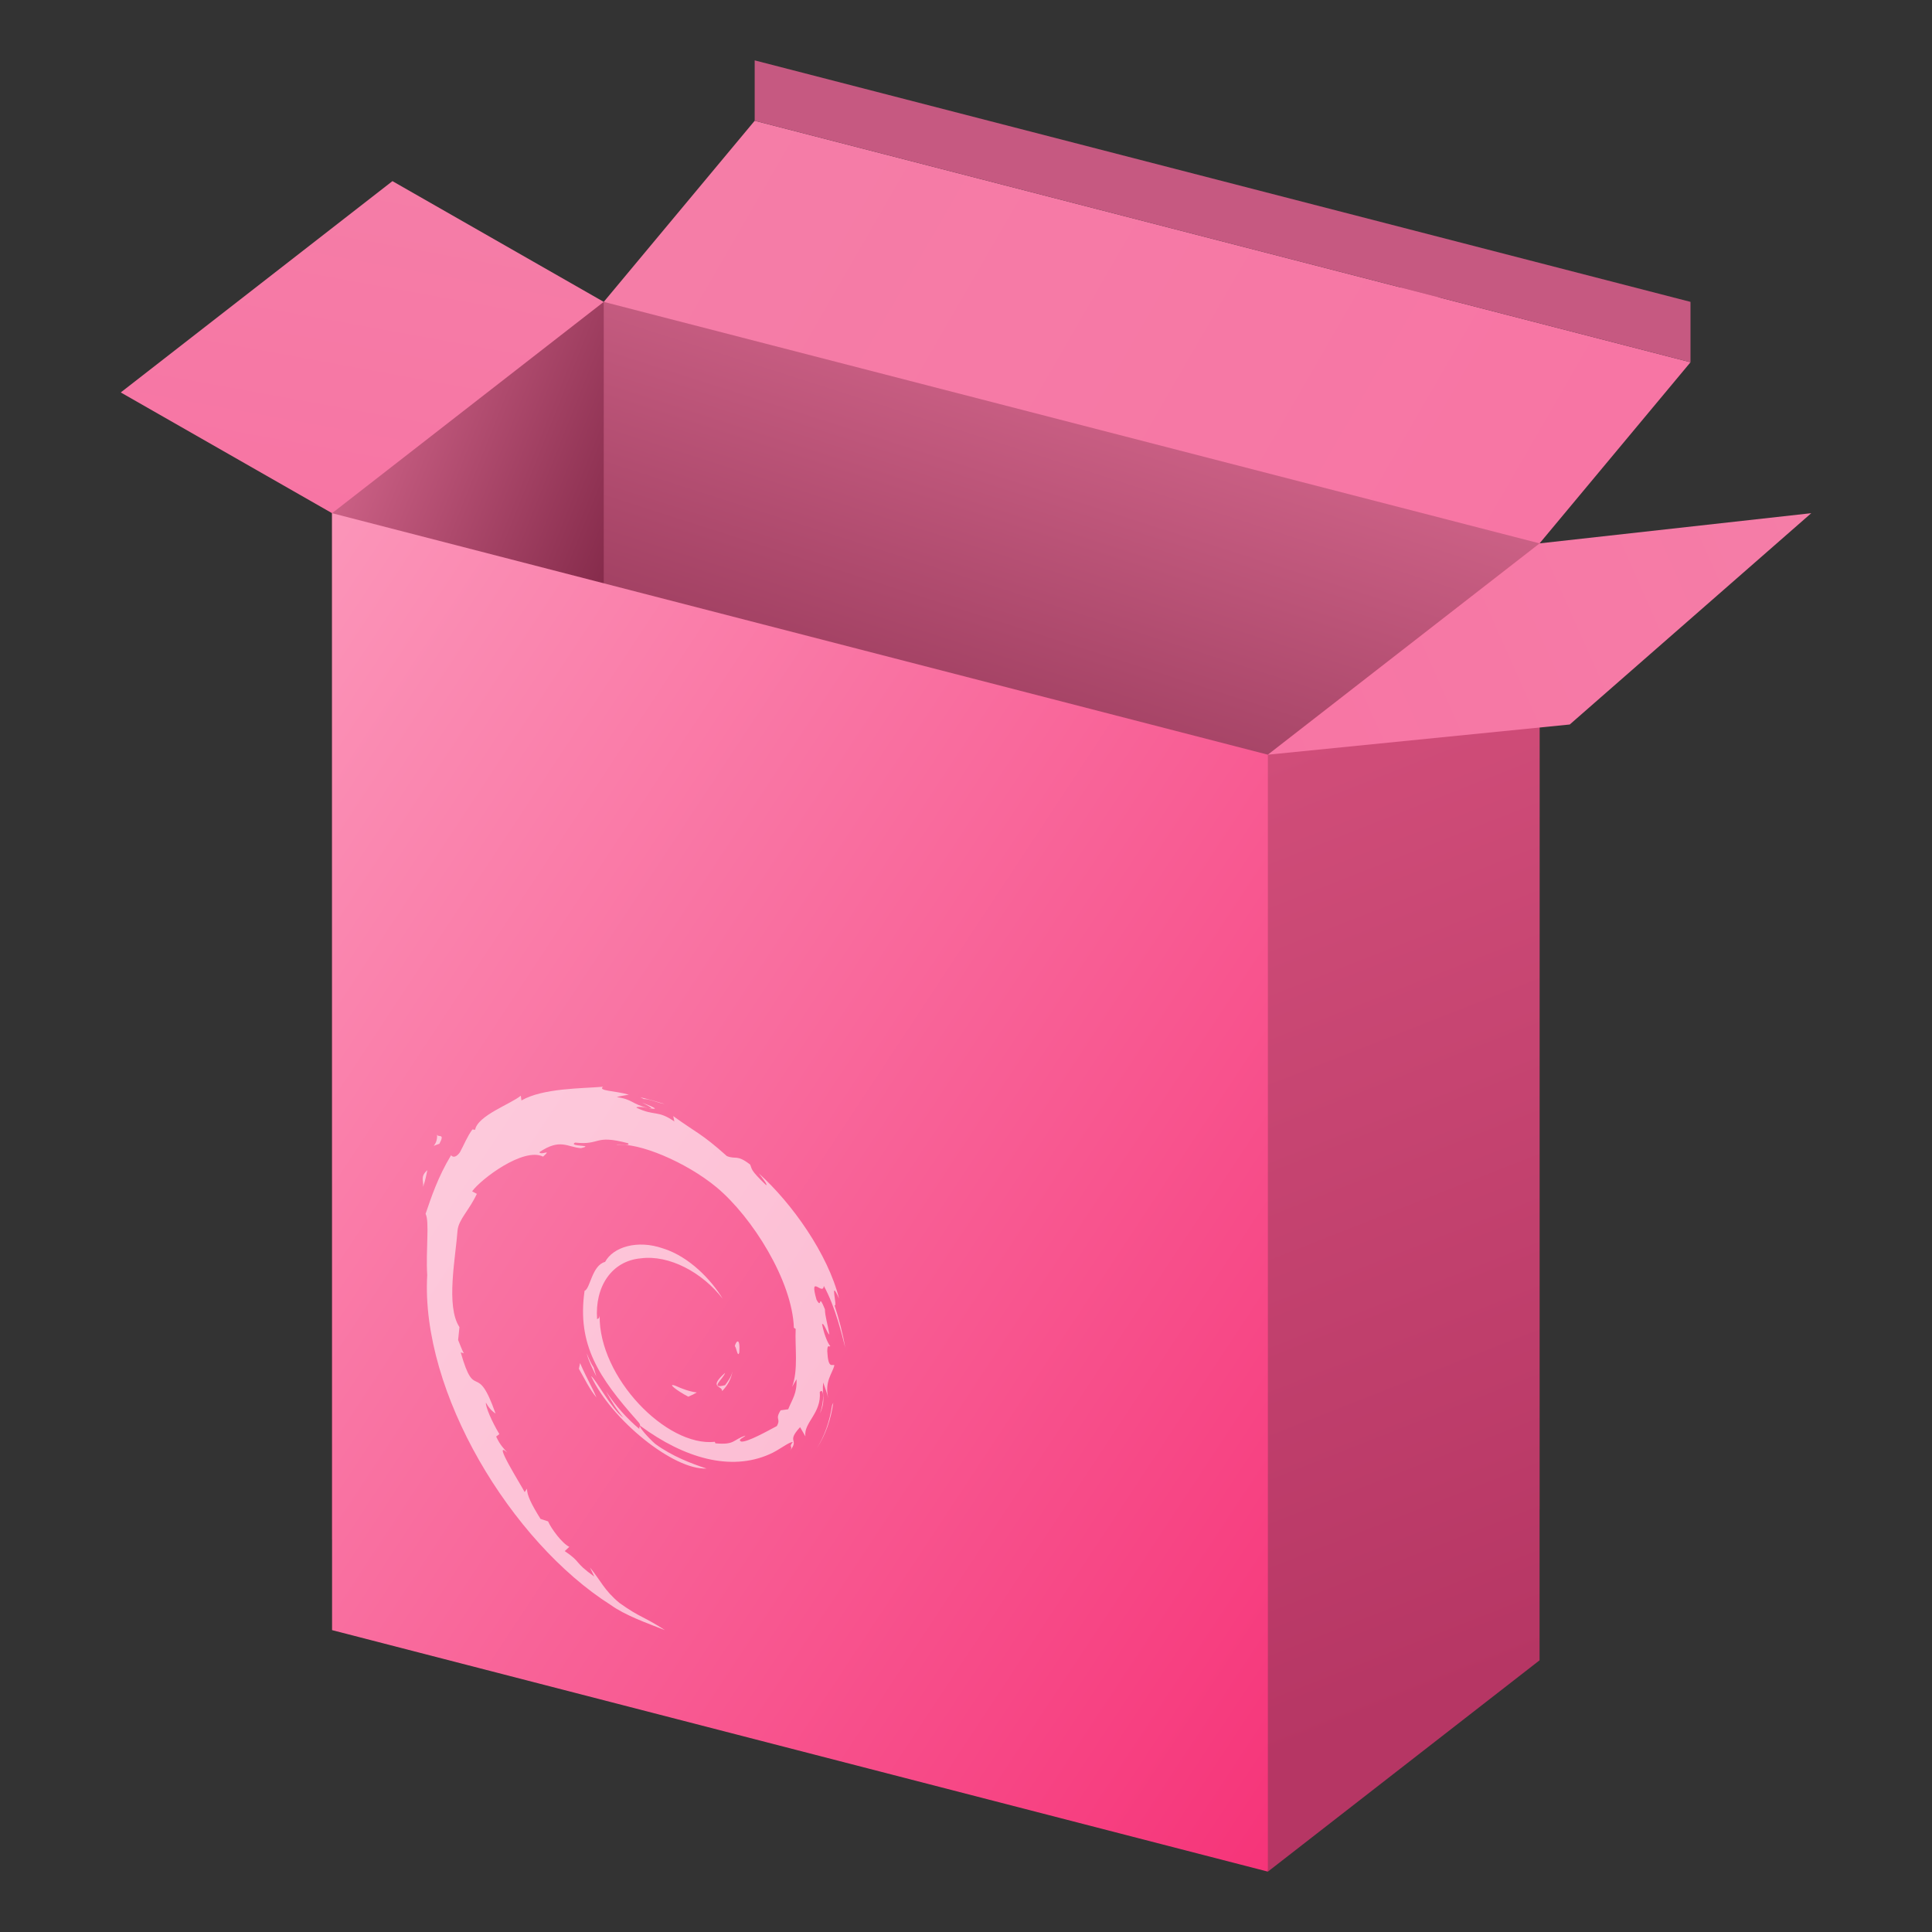 <?xml version="1.0" encoding="UTF-8" standalone="no"?>
<!-- Created with Inkscape (http://www.inkscape.org/) -->

<svg
   width="32"
   height="32"
   viewBox="0 0 32 32"
   version="1.1"
   id="svg5"
   inkscape:version="1.2.1 (9c6d41e410, 2022-07-14, custom)"
   sodipodi:docname="application-x-deb.svg"
   xmlns:inkscape="http://www.inkscape.org/namespaces/inkscape"
   xmlns:sodipodi="http://sodipodi.sourceforge.net/DTD/sodipodi-0.dtd"
   xmlns:xlink="http://www.w3.org/1999/xlink"
   xmlns="http://www.w3.org/2000/svg"
   xmlns:svg="http://www.w3.org/2000/svg">
  <rect x="0" y="0" width="32" height="32" fill="#333333" stroke="none"/>
  <sodipodi:namedview
     id="namedview7"
     pagecolor="#ffffff"
     bordercolor="#000000"
     borderopacity="0.25"
     inkscape:showpageshadow="2"
     inkscape:pageopacity="0.0"
     inkscape:pagecheckerboard="0"
     inkscape:deskcolor="#d1d1d1"
     inkscape:document-units="px"
     showgrid="false"
     inkscape:zoom="25.625"
     inkscape:cx="14.946341"
     inkscape:cy="16.019512"
     inkscape:window-width="1920"
     inkscape:window-height="1029"
     inkscape:window-x="0"
     inkscape:window-y="0"
     inkscape:window-maximized="1"
     inkscape:current-layer="svg5" />
  <defs
     id="defs2">
    <linearGradient
       inkscape:collect="always"
       xlink:href="#linearGradient40996"
       id="linearGradient4221"
       x1="3.969"
       y1="2.91"
       x2="3.44"
       y2="5.821"
       gradientUnits="userSpaceOnUse"
       gradientTransform="matrix(1.89,0,0,1.89,-1,-2.5)" />
    <linearGradient
       inkscape:collect="always"
       id="linearGradient40996">
      <stop
         style="stop-color:#f57da7;stop-opacity:1"
         offset="0"
         id="stop40992" />
      <stop
         style="stop-color:#f775a4;stop-opacity:1"
         offset="1"
         id="stop40994" />
    </linearGradient>
    <linearGradient
       inkscape:collect="always"
       xlink:href="#linearGradient26892"
       id="linearGradient2237"
       x1="2.91"
       y1="4.762"
       x2="5.258"
       y2="5.695"
       gradientUnits="userSpaceOnUse"
       gradientTransform="matrix(1.89,0,0,1.89,-1e-7,-0.5)" />
    <linearGradient
       inkscape:collect="always"
       id="linearGradient26892">
      <stop
         style="stop-color:#cb6085;stop-opacity:1"
         offset="0"
         id="stop26888" />
      <stop
         style="stop-color:#832949;stop-opacity:1"
         offset="1"
         id="stop26890" />
    </linearGradient>
    <linearGradient
       inkscape:collect="always"
       xlink:href="#linearGradient26892"
       id="linearGradient2944"
       x1="13.494"
       y1="6.085"
       x2="11.929"
       y2="10.966"
       gradientUnits="userSpaceOnUse"
       gradientTransform="matrix(1.89,0,0,1.89,-9e-7,-2.5)" />
    <linearGradient
       inkscape:collect="always"
       xlink:href="#linearGradient56461"
       id="linearGradient56463"
       x1="-252.875"
       y1="78.479"
       x2="-238.417"
       y2="92.638"
       gradientUnits="userSpaceOnUse"
       gradientTransform="matrix(1.072,0,0,1.589,276.589,-116.209)" />
    <linearGradient
       inkscape:collect="always"
       id="linearGradient56461">
      <stop
         style="stop-color:#fb95b9;stop-opacity:1"
         offset="0"
         id="stop56457" />
      <stop
         style="stop-color:#f63479;stop-opacity:1"
         offset="1"
         id="stop56459" />
    </linearGradient>
    <linearGradient
       inkscape:collect="always"
       xlink:href="#linearGradient70845"
       id="linearGradient1579"
       x1="10.537"
       y1="7.577"
       x2="13.497"
       y2="16.187"
       gradientUnits="userSpaceOnUse"
       gradientTransform="matrix(1.52,0,0,1.742,4.981,-0.702)" />
    <linearGradient
       inkscape:collect="always"
       id="linearGradient70845">
      <stop
         style="stop-color:#d04d79;stop-opacity:1"
         offset="0"
         id="stop70841" />
      <stop
         style="stop-color:#b63664;stop-opacity:1"
         offset="1"
         id="stop70843" />
    </linearGradient>
    <linearGradient
       inkscape:collect="always"
       xlink:href="#linearGradient40996"
       id="linearGradient4750"
       x1="16.14"
       y1="5.292"
       x2="11.377"
       y2="7.408"
       gradientUnits="userSpaceOnUse"
       gradientTransform="matrix(1.89,0,0,1.89,-0.5,-1.5)" />
    <linearGradient
       inkscape:collect="always"
       xlink:href="#linearGradient40996"
       id="linearGradient4939"
       x1="7.144"
       y1="2.117"
       x2="14.023"
       y2="6.085"
       gradientUnits="userSpaceOnUse"
       gradientTransform="matrix(1.89,0,0,1.89,-1,-2.5)" />
  </defs>
  <path
     id="rect3961"
     style="fill:url(#linearGradient4221);fill-opacity:1;stroke-width:0.5"
     d="M 2,6.5 6.5,3 10,5 8.756,10.273 5.5,8.5 Z"
     sodipodi:nodetypes="cccccc" />
  <path
     id="rect2034"
     style="fill:url(#linearGradient2237);fill-opacity:1;stroke-width:0.5"
     d="m 5.5,8.5 4.5,-3.5 8.111,19.536 -12.611,0.964 z"
     sodipodi:nodetypes="ccccc" />
  <path
     id="rect2627"
     style="fill:url(#linearGradient2944);fill-opacity:1;stroke-width:0.5"
     d="M 10,5 23.759,4.752 25.5,9 l 2e-6,16 -15.5,-3 z"
     sodipodi:nodetypes="cccccc" />
  <path
     id="rect45418"
     style="fill:url(#linearGradient56463);stroke-width:0.345"
     d="M 5.5,8.5 21,12.5 23,12 21,31 5.5,27 Z"
     sodipodi:nodetypes="cccccc" />
  <path
     id="rect1571"
     style="fill:url(#linearGradient1579);stroke-width:0.431"
     d="M 21,12.5 25.5,9 V 27.5 L 21,31 Z"
     sodipodi:nodetypes="ccccc" />
  <path
     id="rect4424"
     style="fill:url(#linearGradient4750);fill-opacity:1;stroke-width:0.5"
     d="M 25.5,9 30,8.5 26,12 21,12.5 Z"
     sodipodi:nodetypes="ccccc" />
  <path
     id="rect4774"
     style="fill:url(#linearGradient4939);fill-opacity:1;stroke-width:0.45"
     d="m 12.5,2 15.5,4 L 25.5,9 10,5 Z"
     sodipodi:nodetypes="ccccc" />
  <path
     id="rect5659"
     style="fill:#c65981;fill-opacity:1;stroke-width:0.5"
     d="m 12.5,1 15.5,4 -10e-7,1 -15.5,-4 z"
     sodipodi:nodetypes="ccccc" />
  <path
     id="path2"
     style="opacity:0.6;fill:#ffffff;stroke-width:0.035"
     d="m 11.008,18.285 c -0.135,-0.038 -0.269,-0.08 -0.402,-0.111 l 0.058,0.029 c 0.098,-2.55e-4 0.24,0.068 0.344,0.082 z m -0.59,-0.153 C 10.199,18.066 9.894,18.07 9.988,18 9.63,18.03 8.994,18.022 8.637,18.227 l -0.011,-0.079 C 8.463,18.285 7.913,18.475 7.869,18.713 l -0.044,-0.006 c -0.085,0.113 -0.14,0.256 -0.208,0.38 -0.111,0.149 -0.163,0.014 -0.147,0.049 -0.219,0.364 -0.328,0.697 -0.421,0.969 0.067,0.124 0.002,0.603 0.027,1.014 -0.11,1.945 1.393,4.419 3.036,5.462 0.241,0.174 0.599,0.301 0.903,0.42 -0.359,-0.234 -0.406,-0.202 -0.756,-0.452 -0.253,-0.211 -0.308,-0.367 -0.487,-0.587 l 0.071,0.151 C 9.493,25.862 9.64,25.885 9.354,25.691 l 0.076,-0.071 c -0.114,-0.05 -0.301,-0.301 -0.352,-0.421 L 8.953,25.158 C 8.804,24.92 8.724,24.758 8.73,24.657 l -0.04,0.057 C 8.644,24.619 8.14,23.822 8.402,24.06 8.353,23.998 8.288,23.947 8.218,23.794 l 0.053,-0.041 C 8.146,23.545 8.04,23.299 8.048,23.232 c 0.067,0.115 0.114,0.149 0.16,0.181 -0.318,-0.905 -0.336,-0.166 -0.577,-1.013 l 0.051,0.014 c -0.039,-0.073 -0.063,-0.146 -0.094,-0.22 l 0.022,-0.213 C 7.381,21.635 7.546,20.834 7.579,20.374 7.602,20.191 7.77,20.048 7.898,19.774 l -0.078,-0.042 c 0.149,-0.206 0.851,-0.734 1.175,-0.575 0.157,-0.14 -0.031,-0.012 -0.062,-0.073 0.346,-0.232 0.454,-0.087 0.688,-0.067 0.252,-0.058 -0.216,-0.02 -0.097,-0.092 0.435,0.047 0.308,-0.14 0.876,0.01 0.06,0.056 -0.139,0.002 -0.189,0.028 0.362,-0.045 1.147,0.28 1.656,0.701 0.591,0.492 1.256,1.55 1.282,2.328 l 0.03,0.019 c -0.015,0.3 0.047,0.676 -0.06,0.961 l 0.074,-0.127 7e-5,2.6e-5 c 0.009,0.237 -0.068,0.322 -0.138,0.497 l -0.125,0.017 c -0.102,0.161 0.01,0.129 -0.063,0.261 -0.159,0.084 -0.484,0.267 -0.588,0.257 -0.076,-0.029 0.051,-0.071 0.068,-0.099 -0.213,0.069 -0.171,0.158 -0.498,0.128 l -0.009,-0.025 c -0.805,0.086 -1.923,-1.072 -1.908,-2.09 -0.009,0.062 -0.024,0.04 -0.042,0.06 -0.041,-0.542 0.243,-0.967 0.724,-1.009 0.47,-0.062 1.021,0.234 1.357,0.671 -0.185,-0.309 -0.553,-0.7 -0.989,-0.835 -0.427,-0.149 -0.827,-0.023 -0.96,0.223 -0.219,0.058 -0.244,0.442 -0.34,0.48 -0.128,0.896 0.241,1.438 0.867,2.145 0.098,0.102 0.028,0.087 0.041,0.142 -0.208,-0.173 -0.398,-0.389 -0.554,-0.626 0.083,0.152 0.173,0.302 0.288,0.437 -0.196,-0.138 -0.458,-0.641 -0.534,-0.686 0.338,0.727 1.37,1.559 1.911,1.53 -0.25,-0.082 -0.568,-0.202 -0.849,-0.408 -0.118,-0.104 -0.279,-0.288 -0.25,-0.301 0.738,0.544 1.5,0.755 2.138,0.475 0.162,-0.067 0.34,-0.218 0.391,-0.202 -0.077,0.088 0.013,0.061 -0.046,0.141 0.162,-0.202 -0.07,-0.132 0.167,-0.39 l 0.088,0.153 c -0.033,-0.228 0.269,-0.382 0.238,-0.735 0.069,-0.08 0.077,0.141 0.004,0.355 0.102,-0.23 0.027,-0.301 0.053,-0.512 0.028,0.084 0.065,0.177 0.084,0.262 -0.066,-0.282 0.068,-0.41 0.101,-0.548 -0.033,-0.027 -0.102,0.077 -0.118,-0.234 0.002,-0.132 0.037,-0.056 0.05,-0.084 -0.026,-0.025 -0.094,-0.151 -0.136,-0.361 0.03,-0.035 0.081,0.148 0.121,0.17 -0.026,-0.165 -0.072,-0.299 -0.074,-0.419 -0.12,-0.294 -0.042,0.018 -0.139,-0.158 -0.127,-0.444 0.106,-0.054 0.121,-0.229 0.193,0.35 0.303,0.824 0.354,1.022 -0.039,-0.233 -0.101,-0.468 -0.177,-0.701 0.059,0.046 -0.094,-0.485 0.076,-0.108 -0.182,-0.737 -0.78,-1.582 -1.331,-2.077 0.067,0.086 0.152,0.194 0.122,0.195 -0.274,-0.263 -0.226,-0.258 -0.265,-0.341 -0.223,-0.172 -0.238,-0.079 -0.385,-0.14 -0.42,-0.376 -0.501,-0.382 -0.888,-0.662 l 0.018,0.089 c -0.278,-0.194 -0.324,-0.083 -0.625,-0.227 -0.018,-0.021 0.096,-0.017 0.191,0.004 -0.269,-0.062 -0.257,-0.146 -0.52,-0.18 0.065,-0.022 0.134,-0.027 0.203,-0.041 z m 0.218,0.13 c 0.077,0.042 0.167,0.085 0.154,0.099 0.084,0.012 0.103,0.002 -0.154,-0.099 z m 0.154,0.099 -0.054,-0.009 0.051,0.014 z m -3.552,0.417 c -7.64e-5,0.005 3.19e-4,0.009 0.001,0.012 -2.921e-4,-0.004 -5.964e-4,-0.008 -0.001,-0.012 z m 0.001,0.012 c 0.015,0.205 -0.154,0.219 0.039,0.154 0.1,-0.188 -0.026,-0.092 -0.039,-0.154 z m -0.161,0.591 c -0.125,0.114 -0.057,0.173 -0.071,0.277 0.045,-0.122 0.053,-0.203 0.071,-0.277 z m 5.145,2.838 c -0.018,-0.006 -0.041,0.031 -0.052,0.076 0.027,0.024 0.048,0.201 0.074,0.106 0.009,-0.127 -0.004,-0.176 -0.022,-0.182 z m 1.579,1.013 c -2.3e-5,1.67e-4 -3.5e-5,3.5e-4 -7e-5,5.2e-4 l 2.12e-4,-4.69e-4 z m -7e-5,5.2e-4 -0.021,0.045 c -0.039,0.262 -0.123,0.505 -0.252,0.711 0.142,-0.216 0.234,-0.474 0.273,-0.756 z m -1.672,-0.512 c -0.019,0.089 -0.071,0.153 -0.12,0.222 -0.27,0.072 -0.025,-0.11 -1.46e-4,-0.204 -0.29,0.26 -0.04,0.205 -0.05,0.303 0.086,-0.087 0.149,-0.194 0.171,-0.321 z m -0.588,0.343 c -0.117,-0.014 -0.237,-0.057 -0.357,-0.112 -0.144,-0.05 0.027,0.084 0.216,0.182 0.052,-0.022 0.099,-0.046 0.141,-0.07 z M 9.719,22.42 c 0.032,0.129 0.097,0.253 0.158,0.377 l -0.044,-0.147 c -0.05,-0.074 -0.08,-0.151 -0.113,-0.23 z m -0.111,0.157 -0.02,0.094 c 0.095,0.163 0.17,0.33 0.291,0.475 -0.087,-0.202 -0.152,-0.296 -0.271,-0.569 z" />
</svg>
